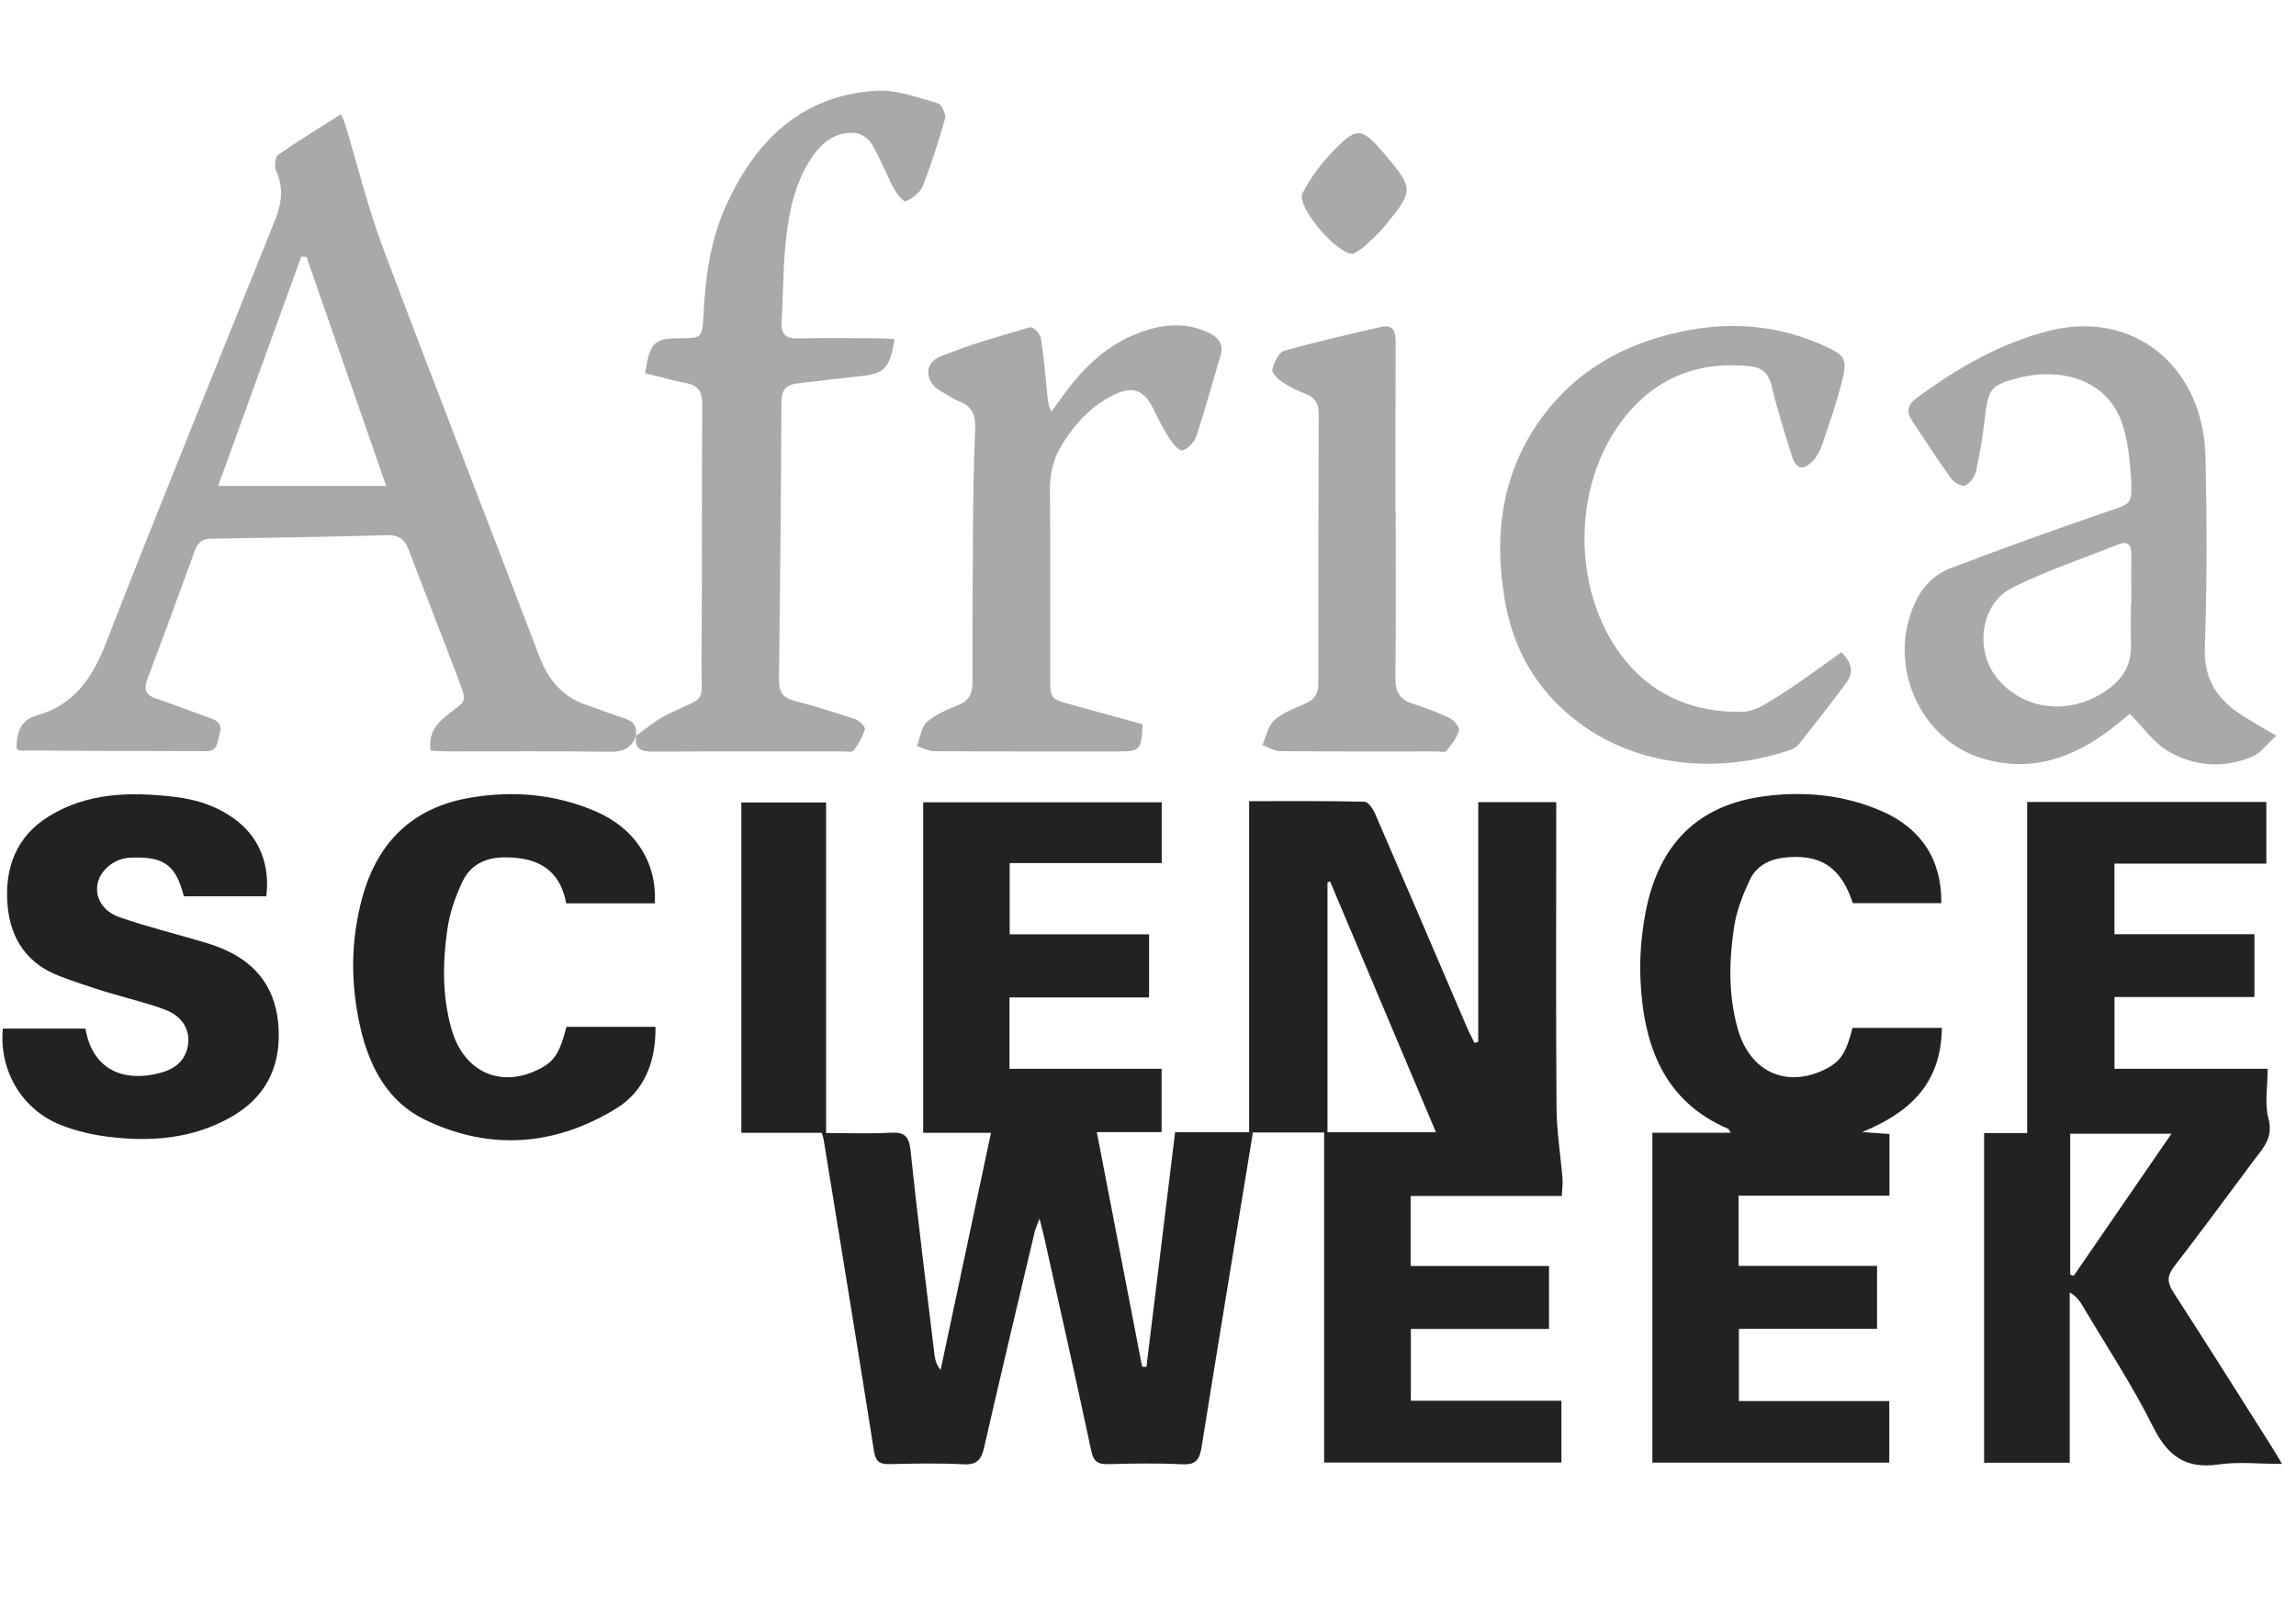 <?xml version="1.0" encoding="utf-8"?>
<!-- Generator: Adobe Illustrator 16.0.0, SVG Export Plug-In . SVG Version: 6.00 Build 0)  -->
<!DOCTYPE svg PUBLIC "-//W3C//DTD SVG 1.1//EN" "http://www.w3.org/Graphics/SVG/1.1/DTD/svg11.dtd">
<svg version="1.1" id="Layer_1" xmlns="http://www.w3.org/2000/svg" xmlns:xlink="http://www.w3.org/1999/xlink" x="0px" y="0px"
	 width="300px" height="210px" viewBox="0 0 300 210" enable-background="new 0 0 300 210" xml:space="preserve">
<g>
	<path display="none" fill-rule="evenodd" clip-rule="evenodd" fill="#FEFEFE" d="M-12.614,210.435c0-70.604,0-141.209,0-211.849
		c107.085,0,214.184,0,321.348,0c0,70.593,0,141.221,0,211.849C201.645,210.435,94.522,210.435-12.614,210.435z M83.108,96.121
		c-0.237,1.835,0.748,2.106,2.213,2.098c8.298-0.044,16.597-0.02,24.896-0.023c0.452,0,1.139,0.144,1.316-0.1
		c0.615-0.848,1.179-1.797,1.479-2.8c0.085-0.286-0.718-1.129-1.241-1.305c-2.652-0.894-5.329-1.721-8.032-2.427
		c-1.464-0.383-1.974-1.19-1.955-2.732c0.146-12.102,0.268-24.203,0.319-36.306c0.007-1.697,0.717-2.284,2.15-2.436
		c2.706-0.288,5.404-0.662,8.112-0.925c3.173-0.309,3.926-1.05,4.511-4.848c-0.709-0.039-1.399-0.107-2.088-0.109
		c-3.502-0.012-7.003-0.059-10.503,0.016c-1.56,0.033-2.272-0.482-2.161-2.219c0.216-3.389,0.182-6.801,0.518-10.174
		c0.392-3.933,1.146-7.813,3.369-11.164c1.373-2.069,3.191-3.476,5.674-3.295c0.784,0.058,1.796,0.723,2.215,1.429
		c1.09,1.84,1.857,3.889,2.864,5.787c0.379,0.71,1.337,1.85,1.569,1.737c0.866-0.416,1.879-1.122,2.222-1.987
		c1.142-2.881,2.09-5.854,2.926-8.851c0.152-0.548-0.456-1.849-0.922-1.979c-2.599-0.726-5.29-1.785-7.898-1.652
		c-9.793,0.499-16.047,6.455-19.979,15.434c-1.919,4.382-2.523,9.1-2.768,13.894c-0.153,3.016-0.268,3.009-3.092,3.019
		c-3.347,0.013-3.897,0.539-4.539,4.55c1.731,0.431,3.465,0.956,5.232,1.276c1.612,0.292,2.257,1.039,2.243,2.848
		c-0.087,11.086-0.003,22.173-0.104,33.261c-0.057,6.308,0.919,4.546-4.624,7.32c-1.402,0.703-2.632,1.788-3.942,2.696
		c0.196-1.34-0.455-1.967-1.618-2.326c-1.615-0.498-3.187-1.149-4.792-1.683c-3.135-1.045-5.026-3.251-6.245-6.46
		c-6.768-17.814-13.728-35.548-20.428-53.39c-1.96-5.221-3.287-10.702-4.912-16.062c-0.109-0.361-0.283-0.701-0.533-1.308
		c-2.841,1.805-5.579,3.461-8.203,5.298c-0.39,0.274-0.544,1.553-0.288,2.097c1.058,2.246,0.693,4.398-0.153,6.51
		c-7.379,18.43-14.913,36.795-22.108,55.305c-1.823,4.689-4.306,8.04-9.014,9.363c-2.162,0.608-2.639,2.307-2.632,4.316
		c0.176,0.124,0.281,0.263,0.387,0.263c8.165,0.038,16.33,0.079,24.496,0.082c1.46,0,1.374-1.332,1.668-2.343
		c0.336-1.158-0.245-1.607-1.148-1.932c-2.391-0.858-4.761-1.787-7.167-2.597c-1.375-0.462-1.65-1.198-1.121-2.595
		c2.104-5.561,4.155-11.146,6.179-16.739c0.408-1.128,1.05-1.543,2.182-1.561c7.646-0.11,15.291-0.235,22.932-0.458
		c1.569-0.046,2.334,0.564,2.885,2.038c2.013,5.38,4.154,10.708,6.172,16.086c1.56,4.154,1.408,3.208-1.451,5.602
		c-1.357,1.136-2.208,2.38-1.912,4.431c0.768,0.037,1.468,0.099,2.167,0.1c7.066,0.007,14.133-0.051,21.199,0.046
		C81.331,98.259,82.516,97.857,83.108,96.121z M163.707,147.995c3.022,0,6.044,0,9.309,0c0,14.578,0,28.886,0,43.126
		c10.521,0,20.791,0,31.002,0c0-2.731,0-5.279,0-8.074c-6.665,0-13.172,0-19.67,0c0-3.216,0-6.177,0-9.379
		c6.113,0,12.104,0,18.053,0c0-2.846,0-5.446,0-8.229c-6.127,0-12.066,0-18.082,0c0-3.09,0-5.987,0-9.148c6.606,0,13.117,0,19.745,0
		c0.045-0.92,0.152-1.588,0.099-2.243c-0.249-3.095-0.759-6.185-0.782-9.278c-0.092-12.519-0.038-25.037-0.038-37.555
		c0-0.786,0-1.572,0-2.393c-3.508,0-6.715,0-10.192,0c0,10.536,0,20.937,0,31.339c-0.163,0.042-0.327,0.084-0.488,0.125
		c-0.338-0.689-0.702-1.368-1.006-2.075c-3.985-9.285-7.95-18.579-11.969-27.851c-0.279-0.645-0.914-1.582-1.399-1.592
		c-4.97-0.118-9.942-0.072-15.072-0.072c0,14.582,0,28.921,0,43.259c-3.165,0-6.33,0-9.675,0c-1.271,10.4-2.506,20.532-3.743,30.665
		c-0.188-0.009-0.377-0.016-0.565-0.023c-1.957-10.133-3.914-20.265-5.921-30.652c3.004,0,5.699,0,8.469,0c0-2.807,0-5.411,0-8.271
		c-6.717,0-13.293,0-19.878,0c0-3.217,0-6.176,0-9.327c6.135,0,12.138,0,18.236,0c0-2.805,0-5.409,0-8.254
		c-6.15,0-12.153,0-18.208,0c0-3.185,0-6.123,0-9.312c6.732,0,13.305,0,19.862,0c0-2.807,0-5.36,0-7.94c-10.463,0-20.796,0-31.168,0
		c0,14.408,0,28.662,0,43.191c2.97,0,5.83,0,8.861,0c-2.236,10.529-4.409,20.758-6.581,30.985c-0.533-0.658-0.718-1.28-0.794-1.915
		c-1.071-8.896-2.201-17.785-3.128-26.697c-0.206-1.984-0.844-2.479-2.618-2.382c-2.746,0.15-5.505,0.04-8.425,0.04
		c0-14.625,0-28.884,0-43.195c-3.82,0-7.461,0-11.075,0c0,14.433,0,28.684,0,43.164c3.618,0,7.088,0,10.498,0
		c0.128,0.416,0.21,0.602,0.242,0.798c2.212,13.588,4.446,27.17,6.588,40.771c0.226,1.428,0.762,1.754,2.006,1.727
		c3.241-0.068,6.49-0.142,9.724,0.026c1.723,0.088,2.303-0.6,2.677-2.242c2.136-9.375,4.37-18.723,6.581-28.079
		c0.105-0.443,0.308-0.86,0.647-1.783c0.307,1.228,0.485,1.872,0.629,2.527c2.057,9.254,4.148,18.499,6.12,27.774
		c0.313,1.473,0.9,1.818,2.216,1.783c3.239-0.088,6.489-0.145,9.724,0.019c1.686,0.084,2.214-0.564,2.476-2.195
		C159.19,175.431,161.459,161.715,163.707,147.995z M259.247,148.065c0,14.522,0,28.812,0,43.077c3.771,0,7.365,0,11.188,0
		c0-7.519,0-14.881,0-22.244c0.862,0.477,1.301,1.103,1.688,1.76c3.107,5.25,6.493,10.349,9.212,15.813
		c1.951,3.925,4.374,5.503,8.529,4.903c2.625-0.379,5.338-0.071,8.312-0.071c-0.568-0.946-0.892-1.519-1.243-2.074
		c-4.303-6.787-8.572-13.597-12.942-20.337c-0.831-1.282-0.873-2.136,0.071-3.362c3.544-4.597,6.995-9.272,10.462-13.935
		c1.177-1.58,2.552-2.912,1.872-5.445c-0.518-1.931-0.102-4.137-0.102-6.474c-6.853,0-13.422,0-20.01,0c0-3.22,0-6.177,0-9.386
		c6.184,0,12.235,0,18.287,0c0-2.813,0-5.366,0-8.212c-6.179,0-12.231,0-18.292,0c0-3.189,0-6.082,0-9.226
		c6.698,0,13.268,0,19.847,0c0-2.859,0-5.459,0-8.052c-10.453,0-20.738,0-31.255,0c0,14.418,0,28.726,0,43.265
		C262.863,148.065,261.08,148.065,259.247,148.065z M215.901,148.028c0,14.621,0,28.873,0,43.11c10.421,0,20.692,0,30.956,0
		c0-2.715,0-5.263,0-8.053c-6.652,0-13.163,0-19.65,0c0-3.261,0-6.27,0-9.444c6.118,0,12.06,0,18.052,0c0-2.777,0-5.381,0-8.216
		c-6.137,0-12.128,0-18.096,0c0-3.133,0-6.027,0-9.188c6.639,0,13.149,0,19.721,0c0-2.823,0-5.375,0-8.042
		c-1.255-0.094-2.408-0.18-3.563-0.265c6.007-2.468,10.309-6.132,10.411-13.614c-3.986,0-7.842,0-11.681,0
		c-0.832,3.285-1.563,4.401-3.493,5.376c-5.106,2.58-9.921,0.405-11.513-5.28c-1.229-4.391-1.135-8.896-0.456-13.34
		c0.32-2.091,1.141-4.154,2.036-6.077c0.843-1.809,2.528-2.694,4.433-2.915c4.797-0.56,7.482,1.22,9.042,5.945
		c3.848,0,7.705,0,11.557,0c0.079-5.581-2.561-9.708-7.648-11.967c-4.898-2.175-10.065-2.683-15.265-2.037
		c-8.773,1.088-13.989,6.156-15.731,15.211c-0.547,2.837-0.79,5.813-0.669,8.702c0.365,8.677,3.071,15.987,11.451,19.57
		c0.084,0.035,0.123,0.186,0.33,0.523C222.666,148.028,219.348,148.028,215.901,148.028z M297.43,96.148
		c-2.11-1.261-3.556-2.024-4.897-2.949c-2.92-2.013-4.592-4.529-4.444-8.581c0.299-8.284,0.264-16.591,0.087-24.882
		c-0.258-11.9-9.444-19.302-20.438-16.509c-6.375,1.62-12.054,4.898-17.39,8.852c-1.159,0.859-1.253,1.793-0.491,2.936
		c1.669,2.504,3.295,5.04,5.052,7.475c0.39,0.542,1.403,1.142,1.848,0.959c0.633-0.261,1.274-1.152,1.44-1.891
		c0.505-2.243,0.867-4.531,1.135-6.821c0.463-3.952,0.737-4.407,4.384-5.342c5.795-1.484,11.863,0.313,13.677,6.282
		c0.657,2.164,0.919,4.507,1.05,6.788c0.199,3.5,0.026,3.323-3.054,4.377c-6.891,2.354-13.747,4.832-20.56,7.421
		c-2.786,1.059-4.43,3.456-5.322,6.383c-2.322,7.606,1.925,16.041,9.218,18.367c6.478,2.066,12.122,0.12,17.334-3.926
		c0.86-0.668,1.696-1.375,2.229-1.808c1.769,1.786,3.104,3.754,4.919,4.832c3.461,2.055,7.316,2.34,11.07,0.776
		C295.375,98.429,296.198,97.249,297.43,96.148z M0.371,134.416c-0.509,5.469,2.473,10.561,7.538,12.586
		c1.973,0.788,4.103,1.284,6.202,1.548c5.553,0.693,11.016,0.294,16.06-2.563c4.334-2.454,6.484-6.287,6.235-11.516
		c-0.243-5.097-2.731-8.494-7.154-10.414c-0.895-0.388-1.822-0.701-2.754-0.976c-3.606-1.065-7.262-1.968-10.816-3.195
		c-2.235-0.771-3.217-2.507-2.965-4.232c0.262-1.802,2.092-3.46,4.241-3.566c4.402-0.222,6.024,0.891,7.063,5.045
		c3.61,0,7.205,0,10.773,0c0.505-3.948-0.834-7.441-3.617-9.693c-2.49-2.015-5.381-2.966-8.438-3.317
		c-5.673-0.652-11.302-0.585-16.404,2.584c-4.164,2.588-5.768,6.67-5.348,11.601c0.387,4.548,2.699,7.693,6.822,9.257
		c1.941,0.736,3.915,1.393,5.895,2.009c2.601,0.809,5.268,1.406,7.82,2.35c2.218,0.819,3.274,2.55,3.065,4.437
		c-0.246,2.214-1.735,3.319-3.569,3.824c-4.448,1.22-8.855-0.015-9.86-5.768C7.563,134.416,3.959,134.416,0.371,134.416z
		 M240.6,85.239c-2.578,1.816-5.14,3.758-7.835,5.467c-1.578,1-3.355,2.27-5.065,2.31c-5.854,0.136-11.163-1.76-15.156-6.498
		c-7.053-8.368-7.365-22.468-0.731-31.381c4.309-5.791,10.078-8.022,16.974-7.255c1.543,0.171,2.339,0.996,2.732,2.648
		c0.719,3.029,1.656,6.005,2.583,8.976c0.566,1.811,1.511,2.053,2.79,0.717c0.53-0.553,0.928-1.325,1.184-2.073
		c0.892-2.623,1.798-5.249,2.505-7.93c0.877-3.335,0.634-3.743-2.373-5.091c-5.58-2.501-11.377-3.093-17.334-2.02
		c-7.455,1.342-14.023,4.543-18.888,10.77c-5.589,7.151-6.894,15.489-5.389,24.412c0.808,4.785,2.678,9.062,5.886,12.651
		c7.865,8.797,20.323,10.817,31.341,7.091c0.419-0.142,0.894-0.365,1.161-0.705c2.139-2.707,4.289-5.409,6.321-8.203
		C242.201,87.891,241.979,86.576,240.6,85.239z M85.551,118.049c0.329-5.284-2.53-9.793-7.723-12.022
		c-5.347-2.296-10.931-2.756-16.593-1.75c-7.206,1.281-11.897,5.66-13.91,13.046c-1.545,5.673-1.537,11.416-0.199,17.127
		c1.21,5.159,3.672,9.601,8.391,11.872c8.46,4.073,16.92,3.451,24.922-1.419c3.651-2.22,5.266-5.985,5.205-10.722
		c-2.026,0-3.954,0-5.882,0c-1.935,0-3.869,0-5.749,0c-0.864,3.364-1.551,4.45-3.353,5.413c-5.113,2.739-10.069,0.581-11.686-5.171
		c-1.213-4.317-1.148-8.753-0.499-13.133c0.31-2.095,1.059-4.188,1.961-6.102c1.024-2.165,2.973-3.102,5.297-3.146
		c4.178-0.082,7.37,1.322,8.257,6.006C77.957,118.049,81.76,118.049,85.551,118.049z M149.295,94.643
		c-3.064-0.844-6.178-1.712-9.299-2.558c-2.767-0.751-2.774-0.742-2.775-3.82c-0.002-8.096,0.052-16.192-0.035-24.288
		c-0.024-2.218,0.501-4.148,1.63-5.958c1.738-2.787,3.917-5.093,6.833-6.478c2.422-1.15,3.844-0.537,5.052,1.887
		c0.659,1.325,1.315,2.664,2.109,3.9c0.422,0.657,1.302,1.66,1.684,1.534c0.731-0.241,1.56-1.065,1.817-1.842
		c1.148-3.46,2.09-6.996,3.149-10.489c0.446-1.473-0.139-2.321-1.342-2.941c-3.001-1.55-6.057-1.268-9.073-0.183
		c-4.465,1.607-7.743,4.838-10.476,8.762c-0.386,0.554-0.809,1.081-1.214,1.62c-0.469-0.995-0.47-1.789-0.549-2.575
		c-0.236-2.364-0.423-4.738-0.816-7.074c-0.094-0.555-1.053-1.477-1.387-1.378c-3.983,1.168-8.006,2.275-11.84,3.871
		c-2.126,0.885-1.866,3.386,0.199,4.503c0.808,0.437,1.564,1.003,2.409,1.325c1.694,0.645,2.13,1.869,2.048,3.655
		c-0.177,3.87-0.241,7.746-0.276,11.622c-0.063,7.142-0.1,14.287-0.077,21.429c0.005,1.499-0.459,2.395-1.816,2.957
		c-1.441,0.597-2.977,1.197-4.131,2.218c-0.75,0.663-0.892,2.083-1.306,3.164c0.752,0.229,1.501,0.653,2.255,0.658
		c8.04,0.049,16.081,0.033,24.122,0.033C148.952,98.197,149.15,97.982,149.295,94.643z M182.363,67.054c-0.007,0-0.014,0-0.021,0
		c0-7.408-0.021-14.817,0.017-22.225c0.007-1.466-0.273-2.489-1.936-2.102c-4.232,0.987-8.475,1.928-12.655,3.122
		c-0.695,0.2-1.301,1.517-1.525,2.434c-0.104,0.417,0.731,1.267,1.304,1.647c0.979,0.649,2.056,1.164,3.146,1.586
		c1.236,0.481,1.614,1.337,1.609,2.659c-0.046,11.69-0.066,23.379-0.044,35.07c0.003,1.352-0.462,2.138-1.626,2.662
		c-1.427,0.644-2.977,1.193-4.134,2.211c-0.813,0.716-1.057,2.145-1.556,3.256c0.778,0.272,1.551,0.776,2.329,0.783
		c6.802,0.063,13.604,0.039,20.407,0.038c0.452,0,1.116,0.169,1.32-0.074c0.662-0.792,1.334-1.681,1.634-2.657
		c0.118-0.382-0.631-1.346-1.178-1.609c-1.583-0.763-3.243-1.374-4.912-1.912c-1.6-0.515-2.23-1.483-2.211-3.275
		C182.409,81.463,182.363,74.258,182.363,67.054z M176.809,33.163c0.271-0.164,0.822-0.394,1.249-0.778
		c0.979-0.883,1.985-1.76,2.824-2.782c3.823-4.659,3.911-4.906,0.054-9.446c-3.072-3.617-3.682-3.631-6.943-0.2
		c-1.486,1.564-2.838,3.386-3.817,5.33C169.351,26.921,174.648,33.282,176.809,33.163z"/>
	<path fill-rule="evenodd" clip-rule="evenodd" fill="#222222" d="M163.707,147.995c-2.248,13.72-4.517,27.436-6.716,41.161
		c-0.262,1.631-0.79,2.279-2.476,2.195c-3.234-0.163-6.484-0.106-9.724-0.019c-1.316,0.035-1.903-0.311-2.216-1.783
		c-1.972-9.275-4.063-18.521-6.12-27.774c-0.145-0.655-0.322-1.3-0.629-2.527c-0.339,0.923-0.542,1.34-0.647,1.783
		c-2.21,9.356-4.444,18.704-6.581,28.079c-0.374,1.643-0.954,2.33-2.677,2.242c-3.234-0.168-6.483-0.095-9.724-0.026
		c-1.244,0.027-1.78-0.299-2.006-1.727c-2.143-13.601-4.376-27.183-6.588-40.771c-0.032-0.196-0.114-0.382-0.242-0.798
		c-3.41,0-6.88,0-10.498,0c0-14.479,0-28.73,0-43.164c3.614,0,7.255,0,11.075,0c0,14.311,0,28.57,0,43.195
		c2.919,0,5.679,0.11,8.425-0.04c1.774-0.097,2.412,0.397,2.618,2.382c0.927,8.912,2.057,17.801,3.128,26.697
		c0.076,0.635,0.262,1.257,0.794,1.915c2.172-10.228,4.345-20.456,6.581-30.985c-3.031,0-5.891,0-8.861,0
		c0-14.529,0-28.783,0-43.191c10.373,0,20.705,0,31.168,0c0,2.58,0,5.133,0,7.94c-6.558,0-13.13,0-19.862,0c0,3.188,0,6.127,0,9.312
		c6.055,0,12.058,0,18.208,0c0,2.845,0,5.449,0,8.254c-6.098,0-12.101,0-18.236,0c0,3.151,0,6.11,0,9.327c6.584,0,13.161,0,19.878,0
		c0,2.859,0,5.464,0,8.271c-2.77,0-5.464,0-8.469,0c2.007,10.388,3.964,20.52,5.921,30.652c0.188,0.008,0.377,0.015,0.565,0.023
		c1.237-10.133,2.472-20.265,3.743-30.665c3.345,0,6.51,0,9.675,0C163.38,147.968,163.544,147.981,163.707,147.995z"/>
	<path fill-rule="evenodd" clip-rule="evenodd" fill="#222222" d="M163.707,147.995c-0.163-0.014-0.327-0.027-0.492-0.041
		c0-14.338,0-28.677,0-43.259c5.13,0,10.103-0.046,15.072,0.072c0.485,0.011,1.12,0.947,1.399,1.592
		c4.019,9.272,7.983,18.566,11.969,27.851c0.304,0.707,0.668,1.386,1.006,2.075c0.161-0.041,0.325-0.083,0.488-0.125
		c0-10.402,0-20.804,0-31.339c3.478,0,6.685,0,10.192,0c0,0.821,0,1.607,0,2.393c0,12.518-0.054,25.036,0.038,37.555
		c0.023,3.094,0.533,6.184,0.782,9.278c0.054,0.655-0.054,1.323-0.099,2.243c-6.628,0-13.139,0-19.745,0c0,3.161,0,6.059,0,9.148
		c6.016,0,11.955,0,18.082,0c0,2.782,0,5.383,0,8.229c-5.948,0-11.939,0-18.053,0c0,3.202,0,6.163,0,9.379c6.498,0,13.005,0,19.67,0
		c0,2.795,0,5.343,0,8.074c-10.211,0-20.48,0-31.002,0c0-14.24,0-28.548,0-43.126C169.751,147.995,166.729,147.995,163.707,147.995z
		 M173.795,115.195c-0.115,0.036-0.229,0.07-0.345,0.104c0,10.857,0,21.714,0,32.66c4.696,0,9.258,0,14.174,0
		C182.948,136.884,178.373,126.04,173.795,115.195z"/>
	<path fill-rule="evenodd" clip-rule="evenodd" fill="#222222" d="M259.247,148.065c1.833,0,3.616,0,5.624,0
		c0-14.539,0-28.847,0-43.265c10.517,0,20.802,0,31.255,0c0,2.593,0,5.193,0,8.052c-6.579,0-13.148,0-19.847,0
		c0,3.144,0,6.036,0,9.226c6.061,0,12.113,0,18.292,0c0,2.846,0,5.398,0,8.212c-6.052,0-12.104,0-18.287,0c0,3.209,0,6.166,0,9.386
		c6.588,0,13.157,0,20.01,0c0,2.337-0.416,4.543,0.102,6.474c0.68,2.533-0.695,3.865-1.872,5.445
		c-3.467,4.662-6.918,9.338-10.462,13.935c-0.944,1.227-0.902,2.08-0.071,3.362c4.37,6.74,8.64,13.55,12.942,20.337
		c0.352,0.556,0.675,1.128,1.243,2.074c-2.974,0-5.687-0.308-8.312,0.071c-4.155,0.6-6.578-0.979-8.529-4.903
		c-2.719-5.464-6.104-10.563-9.212-15.813c-0.388-0.657-0.826-1.283-1.688-1.76c0,7.363,0,14.726,0,22.244
		c-3.822,0-7.416,0-11.188,0C259.247,176.877,259.247,162.588,259.247,148.065z M270.498,166.569
		c0.149,0.053,0.302,0.106,0.452,0.158c4.21-6.122,8.424-12.245,12.779-18.578c-4.66,0-8.938,0-13.231,0
		C270.498,154.407,270.498,160.489,270.498,166.569z"/>
	<path fill-rule="evenodd" clip-rule="evenodd" fill="#222222" d="M215.901,148.028c3.446,0,6.765,0,10.224,0
		c-0.207-0.338-0.246-0.488-0.33-0.523c-8.38-3.583-11.086-10.894-11.451-19.57c-0.121-2.889,0.122-5.865,0.669-8.702
		c1.742-9.056,6.958-14.123,15.731-15.211c5.199-0.646,10.366-0.138,15.265,2.037c5.088,2.26,7.728,6.386,7.648,11.967
		c-3.852,0-7.709,0-11.557,0c-1.56-4.726-4.245-6.505-9.042-5.945c-1.904,0.221-3.59,1.106-4.433,2.915
		c-0.896,1.923-1.716,3.986-2.036,6.077c-0.679,4.443-0.772,8.949,0.456,13.34c1.592,5.686,6.406,7.86,11.513,5.28
		c1.93-0.975,2.661-2.091,3.493-5.376c3.839,0,7.694,0,11.681,0c-0.103,7.482-4.404,11.146-10.411,13.614
		c1.154,0.085,2.308,0.171,3.563,0.265c0,2.667,0,5.219,0,8.042c-6.571,0-13.082,0-19.721,0c0,3.161,0,6.056,0,9.188
		c5.968,0,11.959,0,18.096,0c0,2.835,0,5.438,0,8.216c-5.992,0-11.934,0-18.052,0c0,3.175,0,6.184,0,9.444c6.487,0,12.998,0,19.65,0
		c0,2.79,0,5.338,0,8.053c-10.264,0-20.535,0-30.956,0C215.901,176.901,215.901,162.649,215.901,148.028z"/>
	<path fill-rule="evenodd" clip-rule="evenodd" fill="#A9A9A9" d="M83.108,96.121c-0.592,1.736-1.777,2.138-3.477,2.115
		c-7.066-0.097-14.133-0.039-21.199-0.046c-0.699-0.001-1.399-0.063-2.167-0.1c-0.295-2.05,0.555-3.295,1.912-4.431
		c2.859-2.394,3.011-1.448,1.451-5.602c-2.018-5.378-4.16-10.706-6.172-16.086c-0.551-1.474-1.316-2.083-2.885-2.038
		c-7.642,0.223-15.287,0.348-22.932,0.458c-1.131,0.018-1.773,0.432-2.182,1.561c-2.023,5.594-4.074,11.178-6.179,16.739
		c-0.53,1.396-0.254,2.132,1.121,2.595c2.406,0.811,4.776,1.739,7.167,2.597c0.903,0.325,1.484,0.773,1.148,1.932
		c-0.294,1.011-0.208,2.343-1.668,2.343c-8.166-0.002-16.331-0.044-24.496-0.082c-0.105,0-0.211-0.139-0.387-0.263
		c-0.007-2.01,0.471-3.708,2.632-4.316c4.708-1.323,7.191-4.673,9.014-9.363c7.196-18.51,14.729-36.875,22.108-55.305
		c0.846-2.112,1.211-4.264,0.153-6.51c-0.257-0.544-0.103-1.823,0.288-2.097c2.624-1.837,5.362-3.494,8.203-5.298
		c0.25,0.607,0.424,0.946,0.533,1.308c1.625,5.36,2.952,10.841,4.912,16.062c6.7,17.841,13.66,35.576,20.428,53.39
		c1.219,3.208,3.11,5.415,6.245,6.46c1.605,0.534,3.177,1.185,4.792,1.683c1.163,0.359,1.814,0.985,1.618,2.326L83.108,96.121z
		 M40.051,33.58c-0.229-0.018-0.459-0.035-0.688-0.051c-3.561,9.823-7.121,19.646-10.864,29.974c7.601,0,14.637,0,21.962,0
		C46.939,53.382,43.496,43.481,40.051,33.58z"/>
	<path fill-rule="evenodd" clip-rule="evenodd" fill="#A9A9A9" d="M297.43,96.148c-1.231,1.101-2.055,2.281-3.154,2.74
		c-3.754,1.564-7.609,1.279-11.07-0.776c-1.815-1.078-3.15-3.046-4.919-4.832c-0.533,0.433-1.369,1.14-2.229,1.808
		c-5.212,4.045-10.856,5.992-17.334,3.926c-7.293-2.327-11.54-10.761-9.218-18.367c0.893-2.928,2.536-5.324,5.322-6.383
		c6.813-2.59,13.669-5.067,20.56-7.421c3.08-1.054,3.253-0.877,3.054-4.377c-0.131-2.281-0.393-4.624-1.05-6.788
		c-1.813-5.969-7.882-7.766-13.677-6.282c-3.646,0.935-3.921,1.39-4.384,5.342c-0.268,2.29-0.63,4.578-1.135,6.821
		c-0.166,0.739-0.808,1.629-1.44,1.891c-0.444,0.183-1.458-0.417-1.848-0.959c-1.757-2.435-3.383-4.971-5.052-7.475
		c-0.762-1.143-0.668-2.077,0.491-2.936c5.336-3.954,11.015-7.231,17.39-8.852c10.994-2.793,20.181,4.608,20.438,16.509
		c0.177,8.292,0.212,16.598-0.087,24.882c-0.147,4.052,1.524,6.567,4.444,8.581C293.874,94.124,295.319,94.887,297.43,96.148z
		 M278.428,78.878c0.019,0,0.035,0,0.056,0c0-2.106-0.031-4.213,0.01-6.318c0.028-1.395-0.487-1.91-1.766-1.4
		c-4.589,1.834-9.295,3.41-13.728,5.594c-4.327,2.134-5.089,8.44-1.823,12.146c3.675,4.173,9.851,4.561,14.502,0.995
		c1.883-1.444,2.84-3.258,2.761-5.716C278.381,82.414,278.428,80.645,278.428,78.878z"/>
	<path fill-rule="evenodd" clip-rule="evenodd" fill="#A9A9A9" d="M83.089,96.154c1.31-0.908,2.54-1.993,3.942-2.696
		c5.542-2.774,4.566-1.013,4.624-7.32c0.102-11.087,0.018-22.175,0.104-33.261c0.014-1.81-0.63-2.556-2.243-2.848
		c-1.768-0.32-3.501-0.845-5.232-1.276c0.642-4.011,1.191-4.537,4.539-4.55c2.825-0.01,2.939-0.003,3.092-3.019
		c0.245-4.794,0.849-9.511,2.768-13.894c3.932-8.979,10.185-14.935,19.979-15.434c2.609-0.133,5.299,0.926,7.898,1.652
		c0.466,0.129,1.074,1.431,0.922,1.979c-0.836,2.996-1.784,5.97-2.926,8.851c-0.343,0.865-1.356,1.572-2.222,1.987
		c-0.232,0.112-1.19-1.027-1.569-1.737c-1.007-1.898-1.774-3.947-2.864-5.787c-0.419-0.706-1.432-1.371-2.215-1.429
		c-2.483-0.181-4.302,1.226-5.674,3.295c-2.222,3.351-2.977,7.23-3.369,11.164c-0.336,3.374-0.302,6.786-0.518,10.174
		c-0.111,1.737,0.601,2.252,2.161,2.219c3.5-0.075,7.001-0.028,10.503-0.016c0.689,0.002,1.379,0.07,2.088,0.109
		c-0.584,3.798-1.337,4.54-4.511,4.848c-2.708,0.263-5.406,0.637-8.112,0.925c-1.433,0.152-2.143,0.739-2.15,2.436
		c-0.052,12.103-0.174,24.204-0.319,36.306c-0.019,1.542,0.491,2.349,1.955,2.732c2.703,0.706,5.38,1.533,8.032,2.427
		c0.522,0.176,1.326,1.019,1.241,1.305c-0.3,1.003-0.864,1.952-1.479,2.8c-0.177,0.243-0.864,0.1-1.316,0.1
		c-8.299,0.003-16.598-0.021-24.896,0.023c-1.465,0.008-2.45-0.262-2.213-2.097L83.089,96.154z"/>
	<path fill-rule="evenodd" clip-rule="evenodd" fill="#222222" d="M0.371,134.416c3.588,0,7.192,0,10.79,0
		c1.004,5.753,5.412,6.987,9.86,5.768c1.834-0.505,3.324-1.61,3.569-3.824c0.208-1.887-0.847-3.617-3.065-4.437
		c-2.553-0.943-5.22-1.541-7.82-2.35c-1.98-0.616-3.953-1.272-5.895-2.009c-4.123-1.563-6.435-4.709-6.822-9.257
		c-0.42-4.931,1.184-9.013,5.348-11.601c5.103-3.169,10.731-3.237,16.404-2.584c3.056,0.351,5.948,1.303,8.438,3.317
		c2.783,2.252,4.122,5.745,3.617,9.693c-3.568,0-7.163,0-10.773,0c-1.039-4.154-2.662-5.267-7.063-5.045
		c-2.149,0.106-3.979,1.765-4.241,3.566c-0.252,1.726,0.73,3.461,2.965,4.232c3.554,1.228,7.21,2.13,10.816,3.195
		c0.932,0.274,1.859,0.588,2.754,0.976c4.423,1.92,6.912,5.317,7.154,10.414c0.25,5.229-1.9,9.062-6.235,11.516
		c-5.044,2.856-10.507,3.256-16.06,2.563c-2.099-0.264-4.229-0.76-6.202-1.548C2.844,144.977-0.138,139.885,0.371,134.416z"/>
	<path fill-rule="evenodd" clip-rule="evenodd" fill="#A9A9A9" d="M240.6,85.239c1.379,1.337,1.602,2.652,0.705,3.886
		c-2.032,2.794-4.183,5.496-6.321,8.203c-0.268,0.34-0.742,0.563-1.161,0.705c-11.018,3.726-23.476,1.706-31.341-7.091
		c-3.208-3.589-5.078-7.866-5.886-12.651c-1.505-8.923-0.2-17.261,5.389-24.412c4.864-6.226,11.433-9.427,18.888-10.77
		c5.957-1.074,11.754-0.482,17.334,2.02c3.007,1.348,3.25,1.756,2.373,5.091c-0.707,2.682-1.613,5.308-2.505,7.93
		c-0.256,0.749-0.653,1.521-1.184,2.073c-1.279,1.336-2.224,1.094-2.79-0.717c-0.927-2.971-1.864-5.947-2.583-8.976
		c-0.394-1.652-1.189-2.477-2.732-2.648c-6.896-0.768-12.665,1.464-16.974,7.255c-6.634,8.914-6.321,23.014,0.731,31.381
		c3.993,4.737,9.302,6.634,15.156,6.498c1.71-0.04,3.487-1.31,5.065-2.31C235.46,88.997,238.021,87.055,240.6,85.239z"/>
	<path fill-rule="evenodd" clip-rule="evenodd" fill="#222222" d="M85.551,118.049c-3.791,0-7.594,0-11.56,0
		c-0.888-4.684-4.08-6.088-8.257-6.006c-2.324,0.045-4.272,0.981-5.297,3.146c-0.902,1.913-1.651,4.007-1.961,6.102
		c-0.649,4.38-0.714,8.815,0.499,13.133c1.617,5.752,6.573,7.91,11.686,5.171c1.802-0.963,2.489-2.049,3.353-5.413
		c1.88,0,3.814,0,5.749,0c1.928,0,3.856,0,5.882,0c0.061,4.736-1.553,8.502-5.205,10.722c-8.002,4.87-16.462,5.492-24.922,1.419
		c-4.719-2.271-7.181-6.713-8.391-11.872c-1.338-5.711-1.346-11.454,0.199-17.127c2.013-7.386,6.704-11.766,13.91-13.046
		c5.662-1.006,11.246-0.547,16.593,1.75C83.021,108.255,85.88,112.765,85.551,118.049z"/>
	<path fill-rule="evenodd" clip-rule="evenodd" fill="#A9A9A9" d="M149.295,94.643c-0.145,3.34-0.343,3.554-3.104,3.554
		c-8.041,0-16.082,0.017-24.122-0.033c-0.754-0.004-1.503-0.429-2.255-0.658c0.414-1.081,0.556-2.5,1.306-3.164
		c1.155-1.021,2.69-1.621,4.131-2.218c1.357-0.562,1.821-1.458,1.816-2.957c-0.022-7.143,0.015-14.287,0.077-21.429
		c0.035-3.875,0.099-7.752,0.276-11.622c0.082-1.787-0.354-3.011-2.048-3.655c-0.845-0.322-1.602-0.888-2.409-1.325
		c-2.065-1.117-2.325-3.619-0.199-4.503c3.834-1.596,7.857-2.703,11.84-3.871c0.334-0.099,1.293,0.823,1.387,1.378
		c0.393,2.335,0.58,4.71,0.816,7.074c0.079,0.786,0.08,1.58,0.549,2.575c0.406-0.539,0.828-1.066,1.214-1.62
		c2.733-3.923,6.011-7.155,10.476-8.762c3.017-1.085,6.072-1.368,9.073,0.183c1.203,0.621,1.788,1.469,1.342,2.941
		c-1.06,3.494-2.001,7.029-3.149,10.489c-0.258,0.777-1.086,1.601-1.817,1.842c-0.382,0.126-1.262-0.877-1.684-1.534
		c-0.794-1.236-1.45-2.575-2.109-3.9c-1.208-2.423-2.63-3.037-5.052-1.887c-2.917,1.384-5.096,3.691-6.833,6.478
		c-1.129,1.809-1.654,3.74-1.63,5.958c0.086,8.096,0.033,16.192,0.035,24.288c0.001,3.078,0.008,3.068,2.775,3.82
		C143.117,92.931,146.23,93.799,149.295,94.643z"/>
	<path fill-rule="evenodd" clip-rule="evenodd" fill="#A9A9A9" d="M182.363,67.054c0,7.204,0.046,14.409-0.03,21.613
		c-0.02,1.792,0.611,2.76,2.211,3.275c1.669,0.538,3.329,1.149,4.912,1.912c0.547,0.263,1.296,1.227,1.178,1.609
		c-0.3,0.976-0.972,1.865-1.634,2.657c-0.204,0.244-0.868,0.074-1.32,0.074c-6.804,0.001-13.605,0.026-20.407-0.038
		c-0.778-0.007-1.551-0.511-2.329-0.783c0.499-1.111,0.742-2.54,1.556-3.256c1.157-1.018,2.707-1.567,4.134-2.211
		c1.164-0.524,1.629-1.31,1.626-2.662c-0.022-11.69-0.002-23.38,0.044-35.07c0.005-1.322-0.373-2.178-1.609-2.659
		c-1.091-0.422-2.168-0.938-3.146-1.586c-0.572-0.381-1.407-1.23-1.304-1.647c0.225-0.917,0.83-2.234,1.525-2.434
		c4.181-1.194,8.423-2.135,12.655-3.122c1.662-0.387,1.942,0.636,1.936,2.102c-0.037,7.408-0.017,14.816-0.017,22.225
		C182.35,67.054,182.356,67.054,182.363,67.054z"/>
	<path fill-rule="evenodd" clip-rule="evenodd" fill="#A9A9A9" d="M176.809,33.163c-2.16,0.119-7.458-6.242-6.634-7.875
		c0.979-1.944,2.331-3.766,3.817-5.33c3.262-3.431,3.871-3.417,6.943,0.2c3.857,4.54,3.77,4.787-0.054,9.446
		c-0.839,1.021-1.846,1.899-2.824,2.782C177.631,32.77,177.079,32.999,176.809,33.163z"/>
	<path display="none" fill-rule="evenodd" clip-rule="evenodd" fill="#FEFEFE" d="M173.795,115.195
		c4.578,10.845,9.153,21.688,13.829,32.765c-4.916,0-9.478,0-14.174,0c0-10.946,0-21.803,0-32.66
		C173.566,115.266,173.68,115.231,173.795,115.195z"/>
	<path display="none" fill-rule="evenodd" clip-rule="evenodd" fill="#FDFDFD" d="M270.498,166.569c0-6.08,0-12.162,0-18.42
		c4.294,0,8.571,0,13.231,0c-4.355,6.333-8.569,12.456-12.779,18.578C270.8,166.676,270.647,166.622,270.498,166.569z"/>
	<path display="none" fill-rule="evenodd" clip-rule="evenodd" fill="#FEFEFE" d="M40.051,33.58
		c3.445,9.901,6.889,19.802,10.41,29.923c-7.325,0-14.361,0-21.962,0c3.743-10.328,7.303-20.151,10.864-29.974
		C39.592,33.545,39.821,33.563,40.051,33.58z"/>
	<path display="none" fill-rule="evenodd" clip-rule="evenodd" fill="#FEFEFE" d="M278.428,78.878c0,1.767-0.047,3.536,0.012,5.3
		c0.079,2.458-0.878,4.271-2.761,5.716c-4.651,3.565-10.827,3.178-14.502-0.995c-3.266-3.706-2.504-10.012,1.823-12.146
		c4.433-2.184,9.139-3.76,13.728-5.594c1.278-0.51,1.794,0.006,1.766,1.4c-0.041,2.105-0.01,4.212-0.01,6.318
		C278.463,78.878,278.446,78.878,278.428,78.878z"/>
</g>
</svg>
